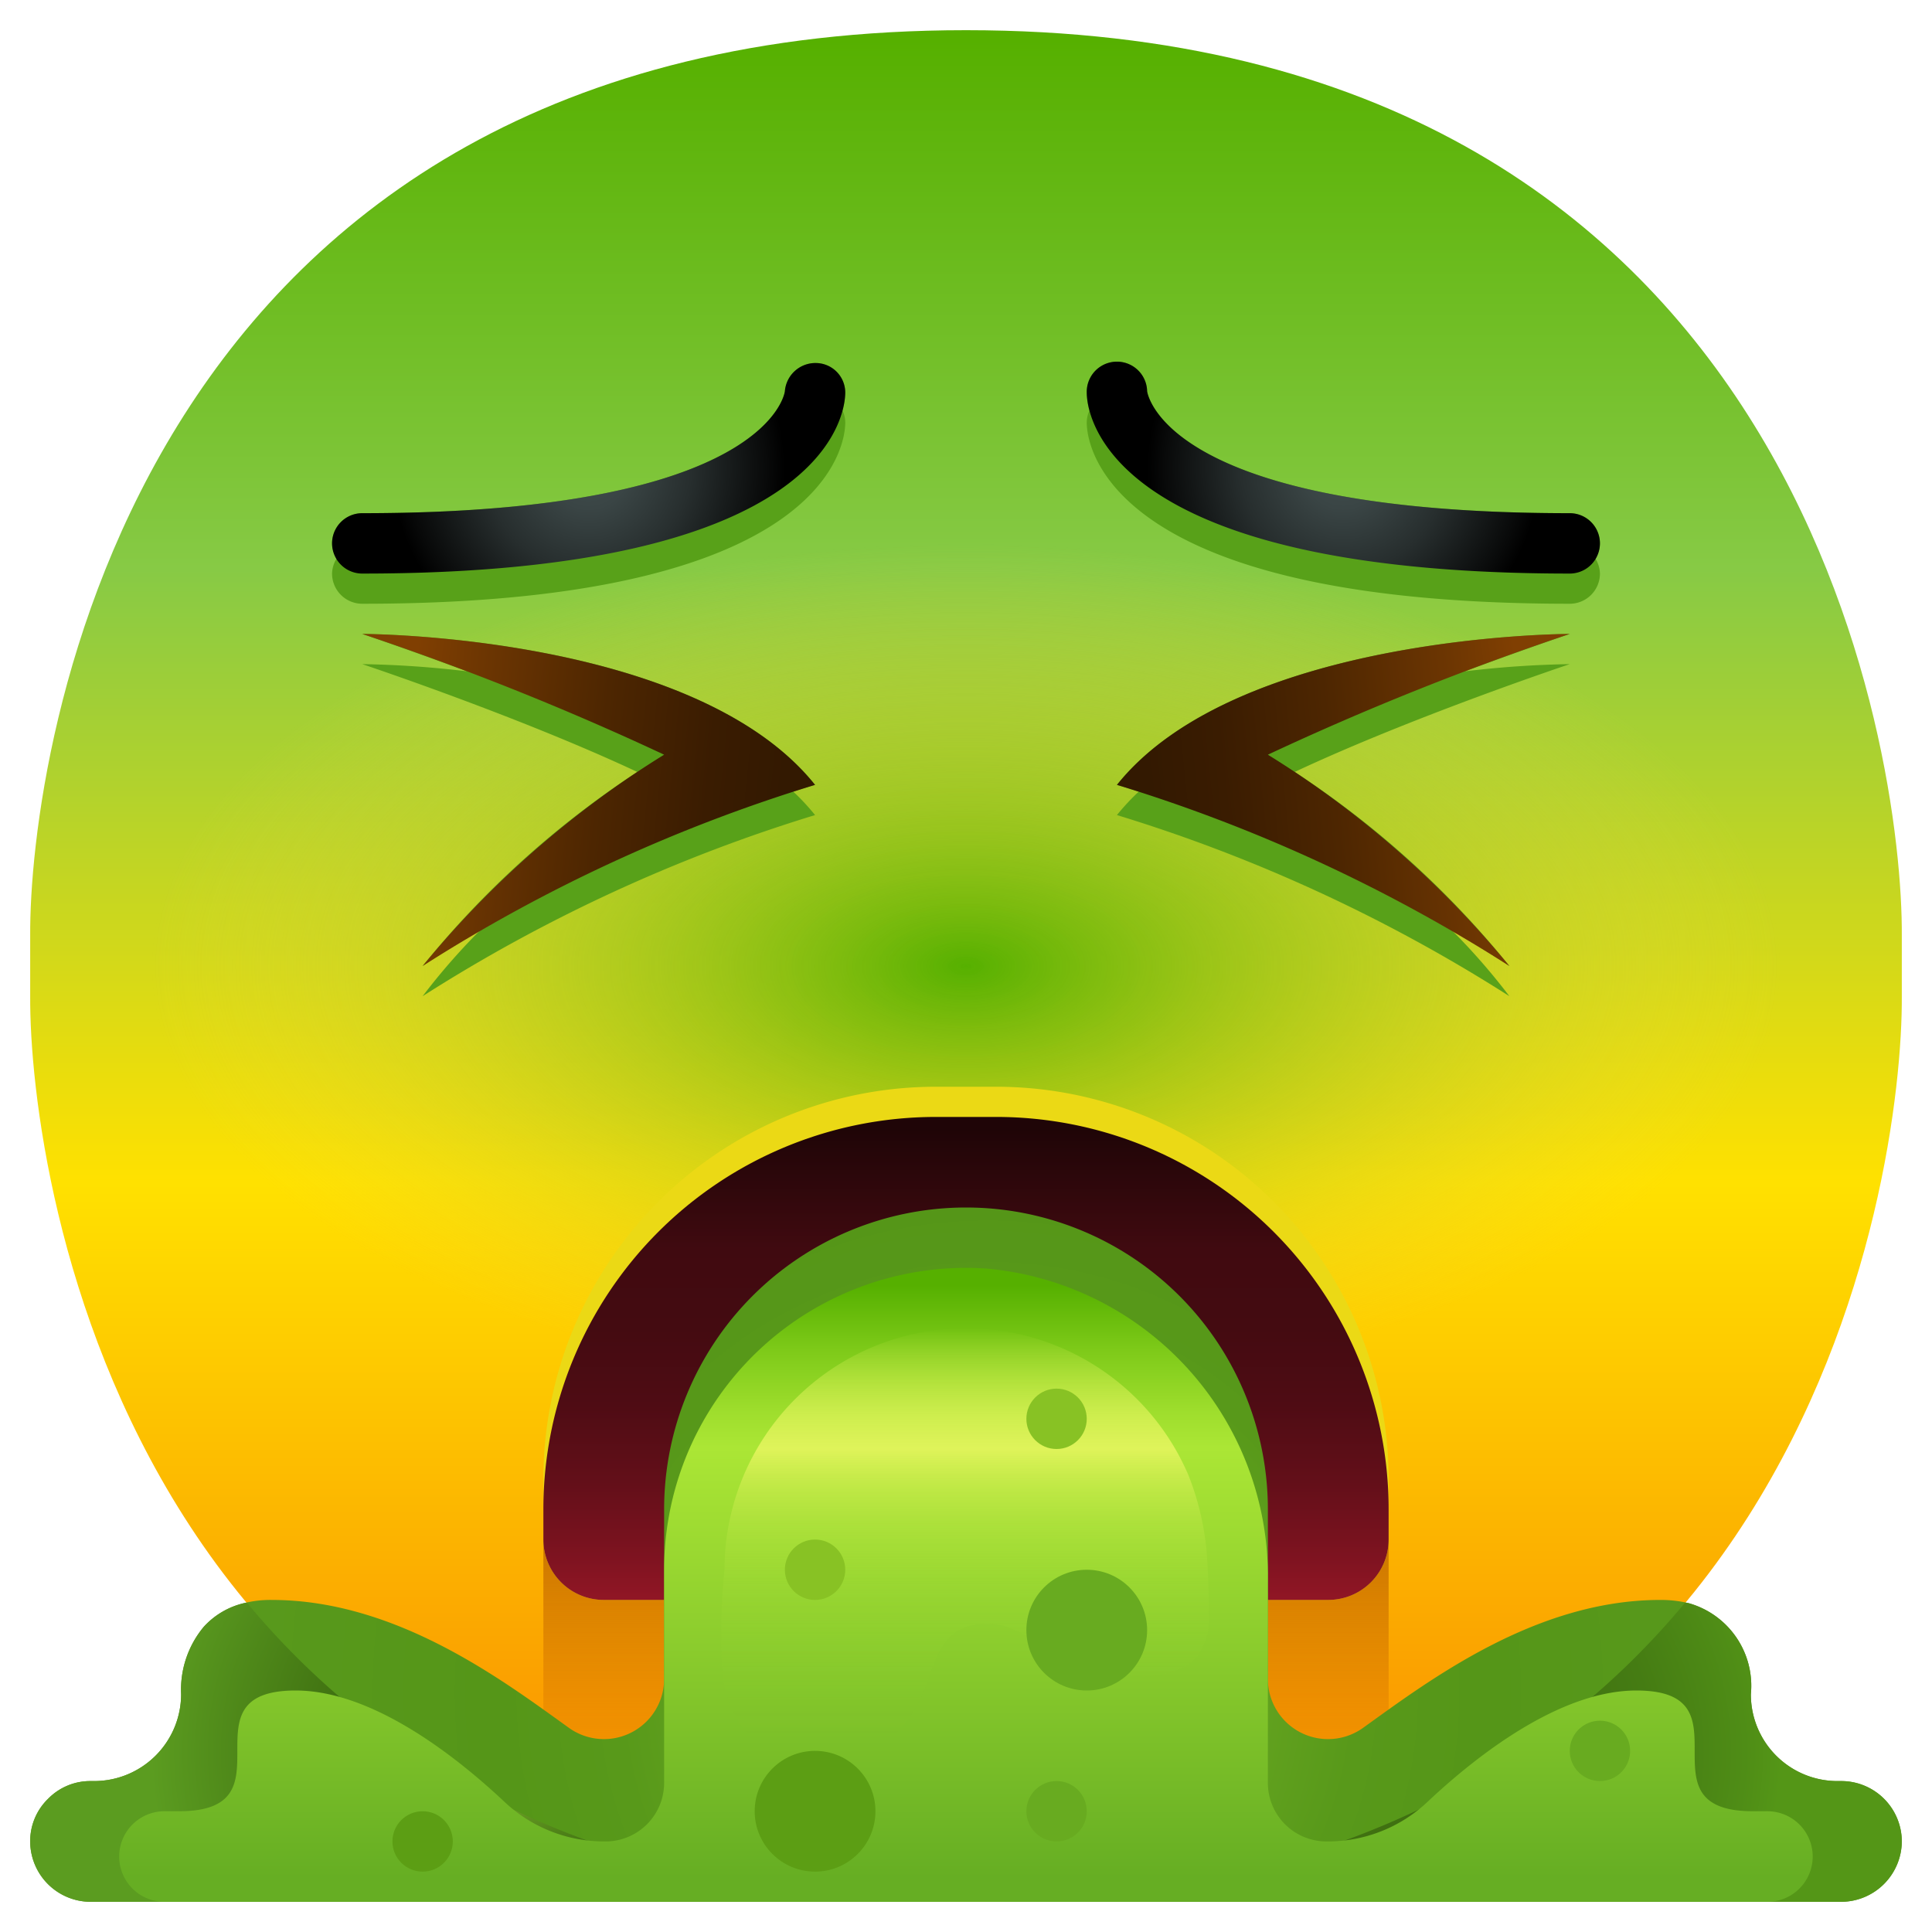 <svg xmlns="http://www.w3.org/2000/svg" xmlns:xlink="http://www.w3.org/1999/xlink" viewBox="0 0 64 64"><defs><linearGradient id="linear-gradient" x1="32" y1="1.304" x2="32" y2="63.304" gradientUnits="userSpaceOnUse"><stop offset="0" stop-color="#56b000"/><stop offset="0.283" stop-color="#87ca45"/><stop offset="0.611" stop-color="#ffe100"/><stop offset="0.615" stop-color="#ffe000"/><stop offset="0.876" stop-color="#fba100"/><stop offset="1" stop-color="#f98900"/></linearGradient><radialGradient id="radial-gradient" cx="31.333" cy="29.429" r="18" gradientTransform="translate(-15 9.111) scale(1.5 0.778)" gradientUnits="userSpaceOnUse"><stop offset="0" stop-color="#56b000"/><stop offset="1" stop-color="#f0d94c" stop-opacity="0"/></radialGradient><linearGradient id="linear-gradient-2" x1="50.701" y1="26.469" x2="38.215" y2="27.752" gradientUnits="userSpaceOnUse"><stop offset="0" stop-color="#803f02"/><stop offset="0.174" stop-color="#6d3602"/><stop offset="0.515" stop-color="#4d2601"/><stop offset="0.802" stop-color="#3a1c01"/><stop offset="1" stop-color="#331901"/></linearGradient><linearGradient id="linear-gradient-3" x1="23.701" y1="26.469" x2="11.215" y2="27.752" gradientTransform="matrix(-1, 0, 0, 1, 37, 0)" xlink:href="#linear-gradient-2"/><radialGradient id="radial-gradient-2" cx="44.5" cy="15.5" r="6.5" gradientUnits="userSpaceOnUse"><stop offset="0.005" stop-color="#414d4d"/><stop offset="0.206" stop-color="#3a4545"/><stop offset="0.522" stop-color="#272e2e"/><stop offset="0.914" stop-color="#080909"/><stop offset="1"/></radialGradient><radialGradient id="radial-gradient-3" cx="19.5" cy="15.512" r="6.497" xlink:href="#radial-gradient-2"/><linearGradient id="linear-gradient-4" x1="32" y1="61.787" x2="32" y2="45.865" gradientUnits="userSpaceOnUse"><stop offset="0" stop-color="#fa9200" stop-opacity="0.1"/><stop offset="1" stop-color="#964200"/></linearGradient><linearGradient id="linear-gradient-5" x1="32" y1="53" x2="32" y2="37.303" gradientUnits="userSpaceOnUse"><stop offset="0" stop-color="#911625"/><stop offset="0.091" stop-color="#7e1320"/><stop offset="0.249" stop-color="#630f19"/><stop offset="0.41" stop-color="#4f0c14"/><stop offset="0.573" stop-color="#440b11"/><stop offset="0.742" stop-color="#400a10"/><stop offset="0.995" stop-color="#1f0507"/></linearGradient><radialGradient id="radial-gradient-4" cx="32.725" cy="56.05" r="32.61" gradientUnits="userSpaceOnUse"><stop offset="0" stop-color="#a0d93e"/><stop offset="0.056" stop-color="#8fc935"/><stop offset="0.158" stop-color="#75b328"/><stop offset="0.263" stop-color="#63a31f"/><stop offset="0.374" stop-color="#58991a"/><stop offset="0.5" stop-color="#559618"/><stop offset="1" stop-color="#5b9c20"/></radialGradient><radialGradient id="radial-gradient-5" cx="16.5" cy="58.044" r="11.507" gradientUnits="userSpaceOnUse"><stop offset="0" stop-color="#a0d93e"/><stop offset="0.027" stop-color="#95cd39"/><stop offset="0.113" stop-color="#77ad2b"/><stop offset="0.202" stop-color="#5f9320"/><stop offset="0.294" stop-color="#4e8118"/><stop offset="0.39" stop-color="#447614"/><stop offset="0.5" stop-color="#417312"/><stop offset="1" stop-color="#5b9c20"/></radialGradient><radialGradient id="radial-gradient-6" cx="47.5" cy="58.044" r="11.507" gradientUnits="userSpaceOnUse"><stop offset="0" stop-color="#3e6e11"/><stop offset="0.343" stop-color="#407111"/><stop offset="0.63" stop-color="#457c13"/><stop offset="0.895" stop-color="#4f8d16"/><stop offset="1" stop-color="#549617"/></radialGradient><linearGradient id="linear-gradient-6" x1="32" y1="42.582" x2="32" y2="62.204" gradientUnits="userSpaceOnUse"><stop offset="0" stop-color="#56b000"/><stop offset="0.109" stop-color="#7eca19"/><stop offset="0.215" stop-color="#9fde2d"/><stop offset="0.273" stop-color="#abe635"/><stop offset="1" stop-color="#66ae23"/></linearGradient><linearGradient id="linear-gradient-7" x1="31.953" y1="57.682" x2="31.953" y2="43.997" gradientUnits="userSpaceOnUse"><stop offset="0" stop-color="#9edc32" stop-opacity="0"/><stop offset="0.128" stop-color="#9fdc32" stop-opacity="0.012"/><stop offset="0.224" stop-color="#a1dd34" stop-opacity="0.051"/><stop offset="0.308" stop-color="#a6df37" stop-opacity="0.118"/><stop offset="0.387" stop-color="#ace13a" stop-opacity="0.211"/><stop offset="0.461" stop-color="#b4e43f" stop-opacity="0.332"/><stop offset="0.532" stop-color="#bde745" stop-opacity="0.48"/><stop offset="0.601" stop-color="#c9eb4c" stop-opacity="0.656"/><stop offset="0.665" stop-color="#d6f054" stop-opacity="0.855"/><stop offset="0.707" stop-color="#dff35a"/><stop offset="1" stop-color="#dff35a" stop-opacity="0"/></linearGradient></defs><g id="_30-Face_Vomiting" data-name="30-Face Vomiting"><path d="M32,63C4.3,63,.962,39,1,33V31C.962,25,4.3,1,32,1h0C59.7,1,63.038,25,63,31v2C63.038,39,59.7,63,32,63Z" style="fill:url(#linear-gradient)"/><ellipse cx="32" cy="32" rx="27" ry="14" style="fill:url(#radial-gradient)"/><path d="M12,21s1.484.5,3.467,1.238A33.267,33.267,0,0,0,12,22s5.17,1.724,9.112,3.572A30.789,30.789,0,0,0,14,32c.627-.418,1.266-.809,1.906-1.184A21.292,21.292,0,0,0,14,33a52.911,52.911,0,0,1,13-6,7.674,7.674,0,0,0-.723-.777C26.737,26.075,27,26,27,26,23,21,12,21,12,21Z" style="fill:#58a119"/><path d="M48.533,22.238C50.516,21.5,52,21,52,21s-11,0-15,5c0,0,.263.075.723.223A7.674,7.674,0,0,0,37,27a52.911,52.911,0,0,1,13,6,21.292,21.292,0,0,0-1.906-2.184c.64.375,1.279.766,1.906,1.184a30.789,30.789,0,0,0-7.112-6.428C46.83,23.724,52,22,52,22A33.267,33.267,0,0,0,48.533,22.238Z" style="fill:#58a119"/><path d="M50,32a52.911,52.911,0,0,0-13-6c4-5,15-5,15-5a94.17,94.17,0,0,0-10,4A32.31,32.31,0,0,1,50,32Z" style="fill:url(#linear-gradient-2)"/><path d="M14,32a52.911,52.911,0,0,1,13-6c-4-5-15-5-15-5a94.17,94.17,0,0,1,10,4A32.31,32.31,0,0,0,14,32Z" style="fill:url(#linear-gradient-3)"/><path d="M53,18a1,1,0,0,0-1-1c-13.264,0-13.979-3.885-14-4.039A1,1,0,0,0,36,13a2.372,2.372,0,0,0,.088.6A.993.993,0,0,0,36,14c0,.614.449,6,16,6a1,1,0,0,0,1-1,.977.977,0,0,0-.153-.5A.977.977,0,0,0,53,18Z" style="fill:#58a119"/><path d="M27.046,12.026a1.016,1.016,0,0,0-1.045.93C26,13,25.464,17,12,17a1,1,0,0,0-1,1,.977.977,0,0,0,.153.5A.977.977,0,0,0,11,19a1,1,0,0,0,1,1c15.551,0,16-5.386,16-6a.959.959,0,0,0-.09-.4A2.362,2.362,0,0,0,28,13,.98.98,0,0,0,27.046,12.026Z" style="fill:#58a119"/><path d="M52,19c-15.551,0-16-5.386-16-6a1,1,0,0,1,2-.039c.022.154.737,4.039,14,4.039a1,1,0,0,1,0,2ZM38,13h0Z" style="fill:url(#radial-gradient-2)"/><path d="M12,19a1,1,0,0,1,0-2c13.464,0,14-4,14-4.044a1.016,1.016,0,0,1,1.045-.93A.98.98,0,0,1,28,13C28,13.614,27.551,19,12,19Z" style="fill:url(#radial-gradient-3)"/><path d="M44,52H20a2,2,0,0,1-2-2v9.38A35.161,35.161,0,0,0,32,62a35.161,35.161,0,0,0,14-2.62V50A2,2,0,0,1,44,52Z" style="fill:url(#linear-gradient-4)"/><path d="M33,36H31A13,13,0,0,0,18,49v2a2,2,0,0,0,2,2H44a2,2,0,0,0,2-2V49A13,13,0,0,0,33,36Z" style="fill:#ebd915"/><path d="M31,37h2A13,13,0,0,1,46,50v1a2,2,0,0,1-2,2H20a2,2,0,0,1-2-2V50A13,13,0,0,1,31,37Z" style="fill:url(#linear-gradient-5)"/><path d="M61,59a2.006,2.006,0,0,1,2,2,2.015,2.015,0,0,1-2,2H3a2.006,2.006,0,0,1-2-2,1.955,1.955,0,0,1,.59-1.41A1.955,1.955,0,0,1,3,59h.12A2.881,2.881,0,0,0,6,56.12a3.252,3.252,0,0,1,.75-2.23,2.61,2.61,0,0,1,1.36-.79A3.568,3.568,0,0,1,9,53c4.15,0,7.69,2.69,9.85,4.24A1.993,1.993,0,0,0,22,55.61V50a10,10,0,0,1,20,0v5.61a1.993,1.993,0,0,0,3.15,1.63C47.31,55.69,50.85,53,55,53a3.935,3.935,0,0,1,.95.11A2.844,2.844,0,0,1,58,56.12,2.868,2.868,0,0,0,60.88,59Z" style="fill:url(#radial-gradient-4)"/><path d="M8.176,53.088c-.021.005-.045.007-.066.012a2.61,2.61,0,0,0-1.36.79A3.252,3.252,0,0,0,6,56.12,2.881,2.881,0,0,1,3.12,59H3a1.955,1.955,0,0,0-1.41.59A1.955,1.955,0,0,0,1,61a2.006,2.006,0,0,0,2,2H32C20.137,63,12.751,58.594,8.176,53.088Z" style="fill:url(#radial-gradient-5)"/><path d="M61,59h-.12A2.868,2.868,0,0,1,58,56.12a2.844,2.844,0,0,0-2.05-3.01c-.039-.01-.085-.014-.126-.023C51.249,58.593,43.864,63,32,63H61a2.015,2.015,0,0,0,2-2A2.006,2.006,0,0,0,61,59Z" style="fill:url(#radial-gradient-6)"/><path d="M58.552,60h-.483c-3.862,0,0-4-3.862-4-2.571,0-5.356,2.216-6.931,3.7A4.81,4.81,0,0,1,43.969,61h-.041A1.94,1.94,0,0,1,42,59.056V52.343a10.227,10.227,0,0,0-9.334-10.321A10,10,0,0,0,22,52v7.056A1.94,1.94,0,0,1,20.072,61h-.041a4.81,4.81,0,0,1-3.307-1.3c-1.575-1.481-4.36-3.7-6.931-3.7-3.862,0,0,4-3.862,4H5.448a1.5,1.5,0,0,0,0,3h53.1a1.5,1.5,0,0,0,0-3Z" style="fill:url(#linear-gradient-6)"/><path d="M32,44a8,8,0,0,0-8,8,21.164,21.164,0,0,0-.07,3.48,3.831,3.831,0,0,0,1.376,2.5A3.23,3.23,0,0,0,28.4,58.3a4.154,4.154,0,0,0,2.2-2.282c.294-.714.462-1.562,1.106-1.988a2.05,2.05,0,0,1,1.869-.051c.6.242,1.128.638,1.7.934a5.658,5.658,0,0,0,2.6.623,2.867,2.867,0,0,0,1.315-.3,1.246,1.246,0,0,0,.546-.465,3.167,3.167,0,0,0,.257-.62,2.612,2.612,0,0,0,.056-.684c0-.5-.016-1-.045-1.5a9.02,9.02,0,0,0-.641-3.111A8.008,8.008,0,0,0,32,44Z" style="fill:url(#linear-gradient-7)"/><circle cx="35" cy="60" r="1" style="fill:#68ab20"/><circle cx="53" cy="58" r="1" style="fill:#68ab20"/><circle cx="14" cy="61" r="1" style="fill:#5c9e14"/><circle cx="27" cy="52" r="1" style="fill:#88c224"/><circle cx="35" cy="47" r="1" style="fill:#88c224"/><circle cx="36" cy="54" r="2" style="fill:#68ab20"/><circle cx="27" cy="60" r="2" style="fill:#5c9e14"/></g></svg>